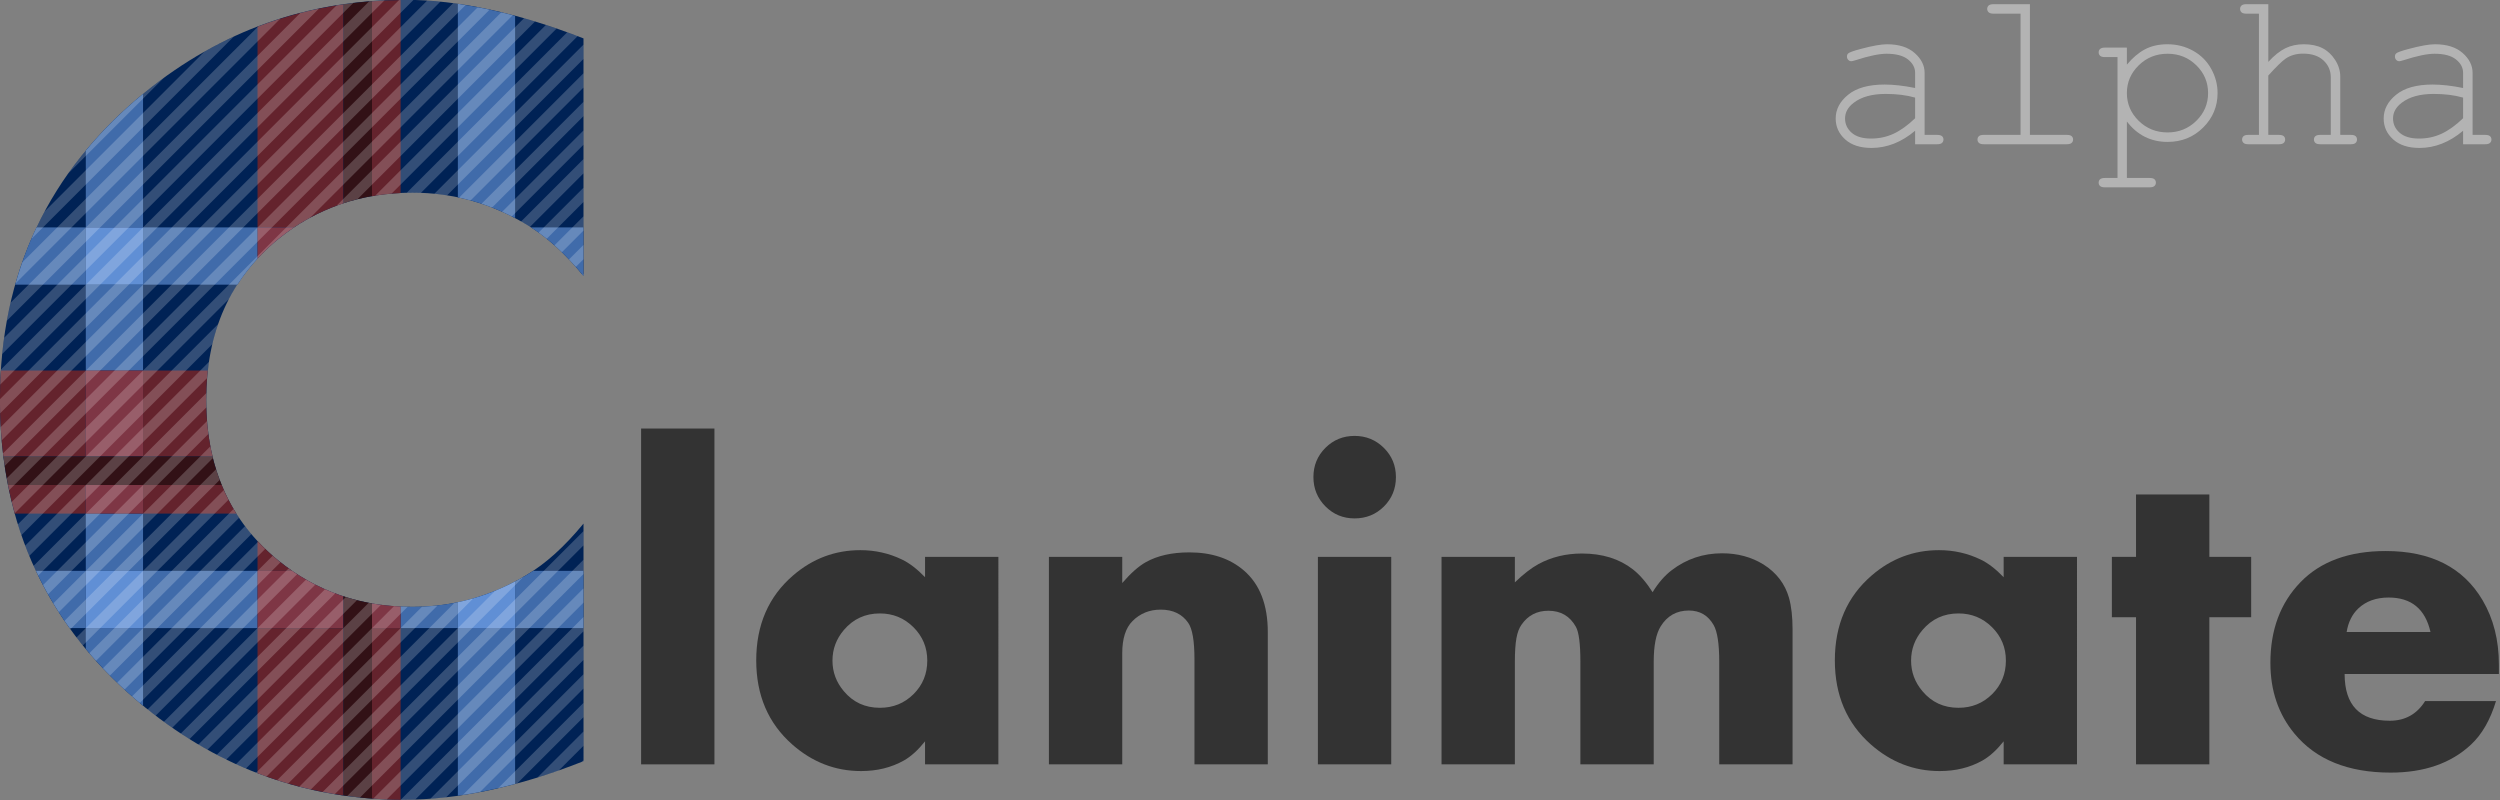 <?xml version="1.0" encoding="UTF-8" standalone="no"?>
<!-- Created with Inkscape (http://www.inkscape.org/) -->
<svg id="svg4047" xmlns:rdf="http://www.w3.org/1999/02/22-rdf-syntax-ns#" xmlns="http://www.w3.org/2000/svg" height="128" width="400" version="1.1" xmlns:cc="http://creativecommons.org/ns#" xmlns:dc="http://purl.org/dc/elements/1.1/">
 <rect width="100%" height="100%" fill="#808080" stroke="none"/>

 <g id="layer1" transform="matrix(0.457,0,0,0.457,-0.003,-353.079)">
  <g id="g6085" transform="matrix(1.002,0,0,1.002,-100.211,98.359)">
   <g id="g3096">
    <path id="path4158" fill="#002255" d="m303.91,938.86c-22.656,8.984-43.62,13.477-62.891,13.477-33.594,0-63.672-10.742-90.234-32.227-33.86-27.47-50.79-63.28-50.79-107.42-0-44.271,16.927-80.143,50.781-107.62,26.562-21.484,56.836-32.226,90.82-32.227,18.489,0,39.258,4.492,62.305,13.477v83.008c-6.5-7.94-13.14-13.93-19.92-17.97-12.37-7.422-25.651-11.133-39.844-11.133-17.969,0-33.594,5.404-46.875,16.211-16.797,13.672-25.195,32.422-25.195,56.25-0,23.698,8.398,42.383,25.195,56.055,13.281,10.807,28.906,16.211,46.875,16.211,14.193,0,27.474-3.711,39.844-11.133,6.64-3.906,13.281-9.896,19.922-17.969z"/>
    <path id="path5510" fill="#002255" d="m100.28,802.88c-0.055,0.934-0.086,1.87-0.125,2.812,0.039-0.937,0.07-1.88,0.125-2.812z"/>
    <path id="path5508" fill="#002255" d="m172.12,809.09c-0.043,1.181-0.062,2.384-0.062,3.594-0-1.214,0.019-2.406,0.062-3.594z"/>
    <path id="path5506" fill="#002255" d="m172.06,812.69c0,1.308,0.041,2.597,0.094,3.875-0.051-1.281-0.094-2.563-0.094-3.875z"/>
    <path id="path5504" fill="#002255" d="m102.03,838.12c0.217,1.309,0.467,2.614,0.719,3.906-0.252-1.292-0.498-2.6-0.719-3.906z"/>
    <path id="path5502" fill="#002255" d="m102.88,842.75c0.313,1.56,0.668,3.121,1.031,4.656-0.367-1.543-0.716-3.087-1.031-4.656z"/>
    <path id="path5500" fill="#002255" d="m103.91,847.41c0.397,1.677,0.823,3.322,1.281,4.969-0.456-1.638-0.885-3.303-1.281-4.969z"/>
    <path id="path5492" fill="#002255" d="m280,946.81c-3.428,0.917-6.796,1.719-10.125,2.406,3.334-0.687,6.705-1.491,10.125-2.406z"/>
    <path id="path5490" fill="#002255" d="m269.88,949.22c-1.665,0.344-3.324,0.651-4.969,0.938,1.646-0.286,3.301-0.594,4.969-0.938z"/>
    <path id="path5486" fill="#002255" d="m194.25,866.16c0.477,0.437,0.975,0.854,1.469,1.281-0.497-0.427-0.987-0.845-1.469-1.281z"/>
    <path id="path5484" fill="#002255" d="m210.47,877.31c0.642,0.323,1.287,0.635,1.938,0.938-0.651-0.302-1.295-0.615-1.938-0.938z"/>
    <path id="path5478" fill="#002255" d="m190,943.06c1.08,0.417,2.161,0.83,3.25,1.219-1.09-0.388-2.169-0.801-3.25-1.219z"/>
    <path id="path5476" fill="#002255" d="m197.28,945.62c10.486,3.378,21.395,5.492,32.719,6.312-1.226-0.089-2.446-0.217-3.656-0.344-0.104-0.01-0.209-0.021-0.312-0.031-2.03-0.204-4.028-0.464-6.031-0.75-7.77-1.111-15.355-2.832-22.719-5.188z"/>
    <path id="path4158-7" fill="#002255" d="m230,951.94c1.114,0.081,2.221,0.163,3.344,0.219-1.117-0.063-2.233-0.137-3.344-0.219z"/>
    <path id="path4161" fill="#333333" d="m349.65,939.97-25.625,0,0-117.34,25.625,0z"/>
    <path id="path4163" fill="#333333" d="m448.86,939.97-25.625,0,0-8.047c-2.448,3.073-4.922,5.312-7.422,6.719-4.375,2.448-9.349,3.672-14.922,3.672-9.011,0-17.031-3.099-24.062-9.297-8.385-7.396-12.578-17.187-12.578-29.375-0-12.396,4.297-22.292,12.891-29.688,6.823-5.885,14.661-8.828,23.516-8.828,5.156,0,10,1.094,14.531,3.281,2.604,1.25,5.286,3.307,8.047,6.172v-7.109h25.625zm-24.844-36.25c-0-4.583-1.615-8.476-4.844-11.68-3.229-3.203-7.136-4.805-11.719-4.805-5.104,0-9.297,1.927-12.578,5.781-2.656,3.125-3.984,6.693-3.984,10.703-0,4.011,1.328,7.578,3.984,10.703,3.229,3.854,7.422,5.781,12.578,5.781,4.635,0,8.555-1.589,11.758-4.766,3.203-3.177,4.805-7.083,4.805-11.719z"/>
    <path id="path4165" fill="#333333" d="m543,939.97-25.625,0,0-36.719c-0-6.406-0.729-10.651-2.188-12.734-2.135-3.073-5.339-4.609-9.609-4.609-3.906,0-7.188,1.328-9.844,3.984-2.396,2.396-3.594,6.146-3.594,11.25v38.828h-25.625v-72.5h25.625v9.141c2.969-3.437,5.703-5.859,8.203-7.266,4.062-2.292,9.141-3.437,15.234-3.438,7.812,0,14.167,2.11,19.062,6.328,5.573,4.792,8.359,11.979,8.359,21.562z"/>
    <path id="path4167" fill="#333333" d="m587.77,839.58c-0,4.063-1.393,7.487-4.18,10.273-2.787,2.787-6.211,4.18-10.273,4.18-4.01,0-7.409-1.406-10.195-4.219-2.787-2.812-4.18-6.224-4.18-10.234-0-4.01,1.393-7.409,4.18-10.195,2.786-2.786,6.185-4.18,10.195-4.18,4.01,0,7.422,1.393,10.234,4.18,2.812,2.787,4.219,6.185,4.219,10.195zm-1.641,100.39-25.625,0,0-72.5,25.625,0z"/>
    <path id="path4169" fill="#333333" d="m726.36,939.97-25.625,0,0-35.859c-0-6.25-0.651-10.521-1.953-12.812-1.927-3.385-4.818-5.078-8.672-5.078-4.271,0-7.552,1.849-9.844,5.547-1.615,2.604-2.422,6.719-2.422,12.344v35.859h-25.625v-35.859c-0-6.25-0.521-10.312-1.562-12.188-2.083-3.75-5.287-5.625-9.609-5.625-4.01,0-7.135,1.615-9.375,4.844-0.833,1.146-1.432,2.721-1.797,4.727-0.365,2.005-0.547,4.753-0.547,8.242v35.859h-25.625v-72.5h25.625v8.906c3.021-2.917,5.781-5.052,8.281-6.406,4.531-2.448,9.583-3.672,15.156-3.672,7.135,0,13.073,1.849,17.812,5.547,2.396,1.875,4.687,4.531,6.875,7.969,1.979-3.229,4.193-5.781,6.641-7.656,5.156-3.958,11.042-5.937,17.656-5.938,5.417,0,10.234,1.302,14.453,3.906,4.531,2.865,7.5,6.745,8.906,11.641,0.833,2.969,1.25,6.667,1.25,11.094z"/>
    <path id="path4171" fill="#333333" d="m825.74,939.97-25.625,0,0-8.047c-2.448,3.073-4.922,5.312-7.422,6.719-4.375,2.448-9.349,3.672-14.922,3.672-9.011,0-17.031-3.099-24.062-9.297-8.385-7.396-12.578-17.187-12.578-29.375-0-12.396,4.297-22.292,12.891-29.688,6.823-5.885,14.661-8.828,23.516-8.828,5.156,0,10,1.094,14.531,3.281,2.604,1.25,5.286,3.307,8.047,6.172v-7.109h25.625zm-24.844-36.25c-0-4.583-1.615-8.476-4.844-11.68-3.229-3.203-7.136-4.805-11.719-4.805-5.104,0-9.297,1.927-12.578,5.781-2.656,3.125-3.984,6.693-3.984,10.703-0,4.011,1.328,7.578,3.984,10.703,3.229,3.854,7.422,5.781,12.578,5.781,4.635,0,8.555-1.589,11.758-4.766,3.203-3.177,4.805-7.083,4.805-11.719z"/>
    <path id="path4173" fill="#333333" d="m886.6,888.56-14.609,0,0,51.406-25.625,0,0-51.406-8.438,0,0-21.094,8.438,0,0-21.797,25.625,0,0,21.797,14.609,0z"/>
    <path id="path4175" fill="#333333" d="m973.16,908.4-53.906,0c-0,10.885,5.26,16.328,15.781,16.328,5.364,0,9.479-2.292,12.344-6.875h24.766c-1.979,6.562-4.896,11.641-8.75,15.234-6.979,6.51-16.328,9.766-28.047,9.766-14.896-0-26.094-4.531-33.594-13.594-5.625-6.771-8.438-15.026-8.438-24.766-0-11.562,3.516-20.964,10.547-28.203,7.031-7.239,16.953-10.859,29.766-10.859,15.781,0,27.057,5.729,33.828,17.188,3.802,6.458,5.703,13.958,5.703,22.5zm-23.906-14.688c-1.823-8.021-6.693-12.031-14.609-12.031-4.375,0-7.917,1.276-10.625,3.828-2.135,2.031-3.49,4.766-4.062,8.203z"/>
    <path id="path5470" style="color:#000000;enable-background:accumulate;" fill-rule="nonzero" fill="#64232d" d="m240,672.92c-3.378,0.034-6.696,0.19-10,0.438v68.062c-0.045,0.008-0.08,0.054-0.125,0.062,3.286-0.582,6.66-0.959,10.125-1.125v-67.438z"/>
    <path id="path5468" style="color:#000000;enable-background:accumulate;" fill-rule="nonzero" fill="#64232d" d="m220,674.42c-10.374,1.496-20.389,4.109-30,7.812v70.125h12.75c5.481-3.676,11.353-6.502,17.562-8.5-0.1,0.032-0.213,0.03-0.312,0.062v-69.5z"/>
    <path id="path5466" style="color:#000000;enable-background:accumulate;" fill-rule="nonzero" fill="#64232d" d="m100.31,802.36c-0.212,3.397-0.312,6.811-0.312,10.312-0,6.754,0.39,13.327,1.188,19.688,0,0.002,0.062-0.002,0.062,0h28.75v-30h-29.688z"/>
    <path id="path5464" style="color:#000000;enable-background:accumulate;" fill-rule="nonzero" fill="#64232d" d="m150,802.36,0,30,24.25,0c0.087,0.362,0.22,0.703,0.312,1.062-1.647-6.427-2.5-13.349-2.5-20.75-0-3.556,0.188-6.983,0.562-10.312h-22.62z"/>
    <path id="path5462" style="color:#000000;enable-background:accumulate;" fill-rule="nonzero" fill="#64232d" d="m174.94,834.92c0.328,1.155,0.678,2.315,1.062,3.438-0.384-1.139-0.735-2.265-1.062-3.438z"/>
    <path id="path5460" style="color:#000000;enable-background:accumulate;" fill-rule="nonzero" fill="#64232d" d="m102.81,842.36c0.672,3.394,1.464,6.723,2.375,10h24.812v-10h-27.188z"/>
    <path id="path5458" style="color:#000000;enable-background:accumulate;" fill-rule="nonzero" fill="#64232d" d="m150,842.36,0,10,32.625,0c-1.99-3.155-3.695-6.507-5.125-10h-27.5z"/>
    <path id="path5456" style="color:#000000;enable-background:accumulate;" fill-rule="nonzero" fill="#64232d" d="m190,861.92,0,10.438,12.125,0c-1.658-1.137-3.285-2.331-4.875-3.625-2.636-2.146-5.027-4.42-7.25-6.812z"/>
    <path id="path5454" style="color:#000000;enable-background:accumulate;" fill-rule="nonzero" fill="#64232d" d="m190,892.38,0,50.688c9.63,3.721,19.64,6.268,30,7.75v-58.44h-30z"/>
    <path id="rect4187" style="color:#000000;enable-background:accumulate;" fill-rule="nonzero" fill="#64232d" d="m230,951.92c3.301,0.242,6.627,0.416,10,0.438v-60h-10v59.562z"/>
    <path id="path5450" style="color:#000000;enable-background:accumulate;" fill-rule="nonzero" fill="#406baa" d="m260,674.24,0,67.625c6.91,1.449,13.568,3.856,20,7.25v-70.688c-6.91-1.859-13.565-3.264-20-4.188z"/>
    <path id="path5448" style="color:#000000;enable-background:accumulate;" fill-rule="nonzero" fill="#406baa" d="m150,705.67c-7.522,6.18-14.175,12.791-20,19.812v26.875h20v-46.688z"/>
    <path id="path5446" style="color:#000000;enable-background:accumulate;" fill-rule="nonzero" fill="#406baa" d="m150,752.36,0,20,33,0c2.051-3.192,4.39-6.207,7-9.062v-10.94h-40z"/>
    <path id="path5444" style="color:#000000;enable-background:accumulate;" fill-rule="nonzero" fill="#406baa" d="m150,772.36-20,0,0,30,20,0,0-30z"/>
    <path id="path5442" style="color:#000000;enable-background:accumulate;" fill-rule="nonzero" fill="#406baa" d="m130,772.36,0-20-17.25,0c-3.024,6.382-5.487,13.086-7.438,20h24.688z"/>
    <path id="path5440" style="color:#000000;enable-background:accumulate;" fill-rule="nonzero" fill="#406baa" d="m285.56,752.36c6.225,4.003,12.308,9.613,18.312,16.938v-16.94h-18.31z"/>
    <path id="path5438" style="color:#000000;enable-background:accumulate;" fill-rule="nonzero" fill="#406baa" d="m130,852.36,0,20,20,0,0-20-20,0z"/>
    <path id="path5436" style="color:#000000;enable-background:accumulate;" fill-rule="nonzero" fill="#406baa" d="m150,872.36,0,20,40,0,0-20-40,0z"/>
    <path id="path5434" style="color:#000000;enable-background:accumulate;" fill-rule="nonzero" fill="#406baa" d="m150,892.36-20,0,0,7.312c5.825,7.015,12.478,13.633,20,19.812v-27.125z"/>
    <path id="path5432" style="color:#000000;enable-background:accumulate;" fill-rule="nonzero" fill="#406baa" d="m130,892.36,0-20-17.438,0c3.279,6.984,7.187,13.649,11.75,20h5.688z"/>
    <path id="path5430" style="color:#000000;enable-background:accumulate;" fill-rule="nonzero" fill="#406baa" d="m286.31,872.36c-0.767,0.506-1.546,0.987-2.312,1.438-1.321,0.793-2.658,1.542-4,2.25v16.312h23.875v-20h-17.562z"/>
    <path id="path5428" style="color:#000000;enable-background:accumulate;" fill-rule="nonzero" fill="#406baa" d="m280,892.36-20,0,0,58.562c6.509-0.916,13.145-2.29,20-4.125v-54.438z"/>
    <path id="rect4746" style="color:#000000;enable-background:accumulate;" fill-rule="nonzero" fill="#406baa" d="m260,892.36,0-9.062c-5.17,1.085-10.444,1.625-15.875,1.625-1.39,0-2.764-0.061-4.125-0.125v7.562h20z"/>
    <path id="path5424" style="color:#000000;enable-background:accumulate;" fill-rule="nonzero" fill="#7e3645" d="m190,752.36,0,10.938c2.227-2.402,4.608-4.724,7.25-6.875,1.78-1.448,3.636-2.808,5.5-4.062h-12.75z"/>
    <path id="path5422" style="color:#000000;enable-background:accumulate;" fill-rule="nonzero" fill="#7e3645" d="m130,802.36,0,30,20,0,0-30-20,0z"/>
    <path id="path5420" style="color:#000000;enable-background:accumulate;" fill-rule="nonzero" fill="#7e3645" d="m130,842.36,0,10,20,0,0-10-20,0z"/>
    <path id="path5418" style="color:#000000;enable-background:accumulate;" fill-rule="nonzero" fill="#7e3645" d="m190,872.36,0,20,30,0,0-11.125c1.551,0.509,3.147,0.97,4.75,1.375-8.126-2.042-15.677-5.469-22.625-10.25h-12.12z"/>
    <path id="rect4841" style="color:#000000;enable-background:accumulate;" fill-rule="nonzero" fill="#7e3645" d="m230,883.74,0,8.625,10,0,0-7.562c-3.425-0.164-6.753-0.494-10-1.062z"/>
    <path id="path5414" style="color:#000000;enable-background:accumulate;" fill-rule="nonzero" fill="#608fd5" d="m130,752.36,0,20,20,0,0-20-20,0z"/>
    <path id="path5412" style="color:#000000;enable-background:accumulate;" fill-rule="nonzero" fill="#608fd5" d="m130,872.36,0,20,20,0,0-20-20,0z"/>
    <path id="rect4963" style="color:#000000;enable-background:accumulate;" fill-rule="nonzero" fill="#608fd5" d="m280,876.05c-6.433,3.394-13.09,5.801-20,7.25v9.062h20v-16.312z"/>
    <path id="path5408" style="color:#000000;enable-background:accumulate;" fill-rule="nonzero" fill="#321116" d="m230,673.3c-3.367,0.252-6.71,0.651-10,1.125v69.5c3.223-1.057,6.58-1.897,10-2.5v-68.12z"/>
    <path id="path5406" style="color:#000000;enable-background:accumulate;" fill-rule="nonzero" fill="#321116" d="m101.19,832.36c0.422,3.394,0.977,6.716,1.625,10h74.688c-1.302-3.192-2.419-6.526-3.25-10h-73.062z"/>
    <path id="rect5030" style="color:#000000;enable-background:accumulate;" fill-rule="nonzero" fill="#321116" d="m220,881.24,0,69.562c3.308,0.473,6.618,0.88,10,1.125v-68.188c-3.424-0.604-6.774-1.441-10-2.5z"/>
    <path id="path5174" opacity="0.2" style="color:#000000;enable-background:accumulate;" d="m241.59,672.84c-0.705,0-1.392,0.022-2.094,0.031l-139.5,139.51c-0,0.105,0,0.208,0,0.312-0,1.549,0.021,3.096,0.062,4.625l144.41-144.41c-0.961-0.024-1.926-0.062-2.875-0.062zm-7.21,0.16c-1.788,0.082-3.577,0.2-5.344,0.344l-128.69,128.69c-0.112,1.739-0.194,3.483-0.25,5.25l134.28-134.28zm14.906,0.094-149.04,149.03c0.089,1.567,0.209,3.111,0.344,4.656l153.31-153.31c-1.556-0.155-3.098-0.277-4.625-0.375zm-25.812,0.812c-1.954,0.233-3.885,0.502-5.812,0.812l-116.19,116.19c-0.261,1.883-0.497,3.77-0.688,5.688l122.68-122.68zm34.9,0.1-157.32,157.31c0.174,1.484,0.377,2.944,0.594,4.406l161.06-161.06c-1.45-0.24-2.9-0.47-4.33-0.66zm8.594,1.406-164.59,164.59c0.253,1.411,0.518,2.797,0.812,4.188l167.93-167.94c-1.404-0.305-2.773-0.58-4.156-0.844zm-55.47,0.47c-2.169,0.449-4.335,0.919-6.469,1.469l-101.31,101.31c-0.478,2.079-0.927,4.188-1.312,6.312l109.09-109.09zm63.719,1.281-171.12,171.12c0.325,1.331,0.699,2.625,1.062,3.938l74.84-74.84c0.011-0.021,0.02-0.042,0.031-0.062,4.134-7.925,9.87-14.893,17.219-20.875,3.566-2.902,7.315-5.409,11.219-7.531l70.75-70.75c-1.343-0.355-2.675-0.68-4-1zm7.906,2.094-65.531,65.531c2.375-0.877,4.796-1.659,7.281-2.281h0.031l62.062-62.094c-1.29-0.4-2.57-0.8-3.85-1.16zm-85.13,0.13c-2.582,0.814-5.127,1.69-7.656,2.656l-82.53,82.52c-0.85,2.418-1.633,4.857-2.344,7.344l92.53-92.52zm92.75,2.25-59.625,59.625c1.876-0.301,3.784-0.553,5.719-0.719l57.66-57.66c-1.257-0.434-2.507-0.844-3.75-1.25zm7.438,2.562-56.062,56.062c0.671-0.015,1.322-0.031,2-0.031,0.992,0,1.985,0.026,2.969,0.062l54.75-54.75c-1.225-0.466-2.445-0.904-3.656-1.344zm-116.5,1.5c-3.484,1.612-6.902,3.365-10.281,5.281l-55.72,55.72c-1.71,3.176-3.288,6.404-4.719,9.719l70.72-70.72zm122.22,2.781-52.125,52.125c1.487,0.145,2.971,0.333,4.438,0.562l47.688-47.688v-5zm0,10-43.469,43.469c1.342,0.29,2.676,0.636,4,1l39.469-39.469v-5zm-146.6,1.59c-2.201,1.6-4.379,3.259-6.531,5-10.687,8.673-19.687,18.185-27,28.531l33.53-33.53zm146.59,8.406-35.625,35.625c1.226,0.409,2.447,0.87,3.656,1.344l31.969-31.969v-5zm0,10-28.438,28.438c1.132,0.509,2.257,1.058,3.375,1.625l25.062-25.062v-5zm0,10-21.812,21.812c0.63,0.356,1.281,0.719,1.906,1.094,0.41,0.244,0.81,0.523,1.219,0.781l18.688-18.688v-5zm0,10-15.688,15.688c0.95,0.686,1.868,1.423,2.812,2.188l12.875-12.875v-5zm0,10-10.15,10.15c0.861,0.769,1.737,1.572,2.594,2.406l7.562-7.562v-5zm0,10-5.094,5.094c0.799,0.842,1.611,1.694,2.406,2.594l2.688-2.688v-5zm0,10-0.4,0.41c0.133,0.161,0.273,0.306,0.406,0.469v-0.875zm-127.69,17.688-69.938,69.938c0.393,1.266,0.789,2.534,1.219,3.781l66.719-66.719c0.562-2.398,1.216-4.736,2-7zm-3.188,13.188-64.188,64.188c0.455,1.199,0.916,2.412,1.406,3.594l62.14-62.13c0.156-1.917,0.38-3.812,0.656-5.656zm-0.9,10.9-60.37,60.37c0.515,1.141,1.077,2.25,1.625,3.375l58.75-58.75c-0.022-0.854-0.062-1.695-0.062-2.562,0-0.824,0.042-1.626,0.062-2.438zm0.219,9.781-57.281,57.281c0.572,1.089,1.146,2.178,1.75,3.25l56.031-56.031c-0.195-1.475-0.381-2.98-0.5-4.5zm1.188,8.812-54.875,54.875c0.625,1.037,1.25,2.072,1.906,3.094l53.844-53.844c-0.336-1.355-0.611-2.727-0.875-4.125zm2,8-52.969,52.969c0.674,0.987,1.358,1.965,2.062,2.938l52.156-52.156c-0.459-1.225-0.858-2.485-1.25-3.75zm2.688,7.312-51.47,51.47c0.717,0.935,1.472,1.86,2.219,2.781l50.875-50.875c-0.572-1.11-1.117-2.227-1.625-3.375zm3.406,6.594-50.406,50.406c0.762,0.892,1.553,1.778,2.344,2.656l49.969-49.969c-0.674-1.006-1.292-2.053-1.906-3.094zm4,6-49.656,49.656c0.81,0.856,1.632,1.689,2.469,2.531l49.406-49.406c-0.771-0.914-1.504-1.833-2.219-2.781zm118.28,1.73-91.16,91.15c1.403,0.276,2.801,0.547,4.219,0.781l86.938-86.938v-5zm-113.72,3.719-49.219,49.219c0.846,0.812,1.691,1.639,2.562,2.438l49.16-49.16c-0.859-0.827-1.695-1.641-2.5-2.5zm5.125,4.875-49.156,49.156c0.886,0.775,1.808,1.518,2.719,2.281l49.156-49.156c-0.256-0.203-0.527-0.387-0.781-0.594-0.67-0.546-1.294-1.126-1.938-1.688zm108.59,1.406-82.594,82.594c1.482,0.198,2.972,0.379,4.469,0.531l78.125-78.125v-5zm-103.03,3.03-49.29,49.28c0.935,0.747,1.9,1.436,2.844,2.156l49.406-49.406c-1.006-0.65-1.987-1.326-2.969-2.031zm82.094,2.906c-3.226,1.875-6.526,3.501-9.875,4.875l-68.5,68.5c1.337,0.349,2.681,0.659,4.031,0.969l74.344-74.344zm-76.031,1.031-49.656,49.656c0.972,0.708,1.957,1.383,2.938,2.062l49.97-49.97c-1.093-0.555-2.183-1.135-3.25-1.75zm96.969,3.031-73.5,73.5c1.579,0.11,3.155,0.19,4.75,0.25l68.75-68.75v-5zm-90.312,0.312-50.406,50.406c1.013,0.667,2.009,1.33,3.031,1.969l50.938-50.938c-1.201-0.452-2.39-0.92-3.562-1.438zm7.28,2.72-51.54,51.53c1.053,0.622,2.125,1.221,3.188,1.812l52.22-52.22c-1.311-0.331-2.595-0.723-3.875-1.125zm44.531,0.469c-2.173,0.629-4.372,1.165-6.594,1.594l-61.94,61.94c1.265,0.412,2.535,0.813,3.812,1.188l64.719-64.719zm-36.562,1.562-53.062,53.062c1.098,0.575,2.173,1.176,3.281,1.719l54.094-54.094c-1.451-0.194-2.895-0.415-4.312-0.688zm24.062,0.938c-1.781,0.2-3.595,0.33-5.406,0.406l-58,58c1.204,0.471,2.409,0.94,3.625,1.375l59.781-59.781zm-15.219,0.219-55.219,55.219c1.159,0.529,2.33,1.004,3.5,1.5l56.5-56.5c-1.608-0.03-3.212-0.1-4.781-0.219zm66.219,3.781-63.875,63.875c0.325,0.002,0.643,0,0.969,0,1.359,0,2.749-0.049,4.125-0.094l58.781-58.781v-5zm0,10-53.53,53.53c1.82-0.132,3.651-0.292,5.5-0.5l48.031-48.031v-5zm0,10-42.25,42.25c2.003-0.305,4.027-0.671,6.062-1.062l36.188-36.188v-5zm0,10-29.844,29.844c2.215-0.514,4.435-1.075,6.688-1.688l23.156-23.156v-5zm0,10-16.094,16.094c2.451-0.765,4.944-1.559,7.438-2.438l8.656-8.656v-5zm0,10-0.656,0.656c0.22-0.086,0.436-0.163,0.656-0.25v-0.406z" fill-rule="nonzero" fill="#ffffff"/>
    <path id="path3049" fill="#b3b3b3" d="m769.18,723.3,0-4.718c-4.756,4.003-9.836,6.005-15.241,6.005-3.924-0-6.99-0.994-9.199-2.983s-3.313-4.426-3.313-7.312c-0-3.172,1.455-5.94,4.366-8.306,2.91-2.366,7.159-3.549,12.747-3.549,1.507,0,3.144,0.098,4.912,0.292,1.767,0.195,3.677,0.5,5.73,0.916v-5.303c-0-1.794-0.832-3.354-2.495-4.679s-4.158-1.989-7.484-1.989c-2.547,0-6.12,0.741-10.72,2.223-0.832,0.26-1.364,0.39-1.598,0.39-0.416,0-0.773-0.156-1.072-0.468-0.299-0.312-0.448-0.702-0.448-1.17-0-0.442,0.13-0.793,0.39-1.053,0.364-0.39,1.832-0.923,4.405-1.599,4.054-1.092,7.12-1.638,9.199-1.638,4.132,0,7.354,1.02,9.667,3.061,2.313,2.041,3.469,4.348,3.469,6.922v21.681h4.366c0.806,0,1.377,0.149,1.715,0.448,0.338,0.299,0.507,0.695,0.507,1.189-0,0.468-0.169,0.858-0.507,1.17-0.338,0.312-0.91,0.468-1.715,0.468zm0-16.3c-1.533-0.442-3.157-0.767-4.873-0.975-1.715-0.208-3.521-0.312-5.418-0.312-4.756,0-8.472,1.027-11.148,3.081-2.027,1.534-3.041,3.367-3.041,5.498-0,1.976,0.773,3.64,2.319,4.991s3.801,2.028,6.763,2.028c2.833,0,5.464-0.565,7.894-1.696s4.931-2.931,7.504-5.401z"/>
    <path id="path3051" fill="#b3b3b3" d="m809.29,674.36,0,45.664,12.864,0c0.806,0,1.377,0.149,1.715,0.448,0.338,0.299,0.507,0.695,0.507,1.189-0,0.468-0.169,0.858-0.507,1.17-0.338,0.312-0.91,0.468-1.715,0.468h-29.001c-0.78,0-1.338-0.156-1.676-0.468-0.338-0.312-0.507-0.702-0.507-1.17,0-0.494,0.169-0.89,0.507-1.189,0.338-0.299,0.897-0.448,1.676-0.448h12.864v-42.349h-9.433c-0.78,0-1.345-0.156-1.696-0.468-0.351-0.312-0.526-0.715-0.526-1.209-0-0.468,0.169-0.858,0.507-1.17,0.338-0.312,0.91-0.468,1.715-0.468z"/>
    <path id="path3053" fill="#b3b3b3" d="m843.17,689.53,0,5.966c1.949-2.366,4.041-4.146,6.276-5.342,2.235-1.196,4.872-1.794,7.913-1.794,3.222,0,6.198,0.754,8.927,2.262,2.729,1.508,4.84,3.607,6.334,6.298,1.494,2.691,2.241,5.518,2.241,8.482-0,4.705-1.683,8.728-5.048,12.069s-7.504,5.011-12.415,5.011c-5.847,0-10.59-2.379-14.228-7.136v19.732h7.952c0.78-0,1.338,0.149,1.676,0.448,0.338,0.299,0.507,0.695,0.507,1.189-0,0.468-0.169,0.858-0.507,1.17-0.338,0.312-0.897,0.468-1.676,0.468h-15.631c-0.78-0-1.338-0.149-1.676-0.448-0.338-0.299-0.507-0.695-0.507-1.189,0-0.494,0.169-0.89,0.507-1.189,0.338-0.299,0.897-0.448,1.676-0.448h4.405v-42.232h-4.405c-0.78,0-1.338-0.156-1.676-0.468-0.338-0.312-0.507-0.715-0.507-1.209,0-0.468,0.169-0.858,0.507-1.17,0.338-0.312,0.897-0.468,1.676-0.468zm28.378,15.871c-0-3.769-1.371-7-4.112-9.69-2.742-2.691-6.088-4.036-10.037-4.036-3.976,0-7.341,1.352-10.096,4.056-2.755,2.704-4.132,5.927-4.132,9.671-0,3.77,1.377,7.006,4.132,9.71,2.755,2.704,6.12,4.056,10.096,4.056,3.924,0,7.263-1.345,10.018-4.036,2.755-2.691,4.132-5.934,4.132-9.729z"/>
    <path id="path3055" fill="#b3b3b3" d="m892.59,674.36,0,20.161c2.079-2.262,4.073-3.854,5.984-4.777,1.91-0.923,4.047-1.384,6.412-1.384,2.547,0,4.71,0.448,6.49,1.345,1.78,0.897,3.268,2.275,4.463,4.133,1.195,1.859,1.793,3.815,1.793,5.869v20.317h3.664c0.806,0,1.371,0.149,1.696,0.448,0.325,0.299,0.487,0.695,0.487,1.189-0,0.468-0.162,0.858-0.487,1.17-0.325,0.312-0.89,0.468-1.696,0.468h-10.642c-0.806,0-1.377-0.156-1.715-0.468-0.338-0.312-0.507-0.702-0.507-1.17-0-0.494,0.169-0.89,0.507-1.189,0.338-0.299,0.91-0.448,1.715-0.448h3.664v-20.083c-0-2.366-0.851-4.341-2.553-5.927-1.702-1.586-4.074-2.379-7.114-2.379-2.391,0-4.431,0.585-6.12,1.755-1.221,0.832-3.235,2.795-6.042,5.888v20.746h3.703c0.78,0,1.338,0.149,1.676,0.448,0.338,0.299,0.507,0.695,0.507,1.189-0,0.468-0.169,0.858-0.507,1.17-0.338,0.312-0.897,0.468-1.676,0.468h-10.681c-0.78,0-1.338-0.156-1.676-0.468-0.338-0.312-0.507-0.702-0.507-1.17,0-0.494,0.169-0.89,0.507-1.189,0.338-0.299,0.897-0.448,1.676-0.448h3.703v-42.349h-4.405c-0.78,0-1.338-0.156-1.676-0.468-0.338-0.312-0.507-0.715-0.507-1.209,0-0.468,0.169-0.858,0.507-1.17,0.338-0.312,0.897-0.468,1.676-0.468z"/>
    <path id="path3057" fill="#b3b3b3" d="m960.65,723.3,0-4.718c-4.756,4.003-9.836,6.005-15.241,6.005-3.924-0-6.99-0.994-9.199-2.983s-3.313-4.426-3.313-7.312c-0-3.172,1.455-5.94,4.366-8.306s7.159-3.549,12.747-3.549c1.507,0,3.144,0.098,4.912,0.292,1.767,0.195,3.677,0.5,5.73,0.916v-5.303c-0-1.794-0.832-3.354-2.495-4.679-1.663-1.326-4.158-1.989-7.484-1.989-2.547,0-6.12,0.741-10.72,2.223-0.832,0.26-1.364,0.39-1.598,0.39-0.416,0-0.773-0.156-1.072-0.468-0.299-0.312-0.448-0.702-0.448-1.17-0-0.442,0.13-0.793,0.39-1.053,0.364-0.39,1.832-0.923,4.405-1.599,4.054-1.092,7.12-1.638,9.199-1.638,4.132,0,7.354,1.02,9.667,3.061,2.313,2.041,3.469,4.348,3.469,6.922v21.681h4.366c0.806,0,1.377,0.149,1.715,0.448,0.338,0.299,0.507,0.695,0.507,1.189-0,0.468-0.169,0.858-0.507,1.17-0.338,0.312-0.91,0.468-1.715,0.468zm0-16.3c-1.533-0.442-3.157-0.767-4.873-0.975-1.715-0.208-3.521-0.312-5.418-0.312-4.756,0-8.472,1.027-11.148,3.081-2.027,1.534-3.041,3.367-3.041,5.498-0,1.976,0.773,3.64,2.319,4.991s3.801,2.028,6.763,2.028c2.833,0,5.464-0.565,7.894-1.696s4.931-2.931,7.504-5.401z"/>
   </g>
  </g>
 </g>
</svg>

